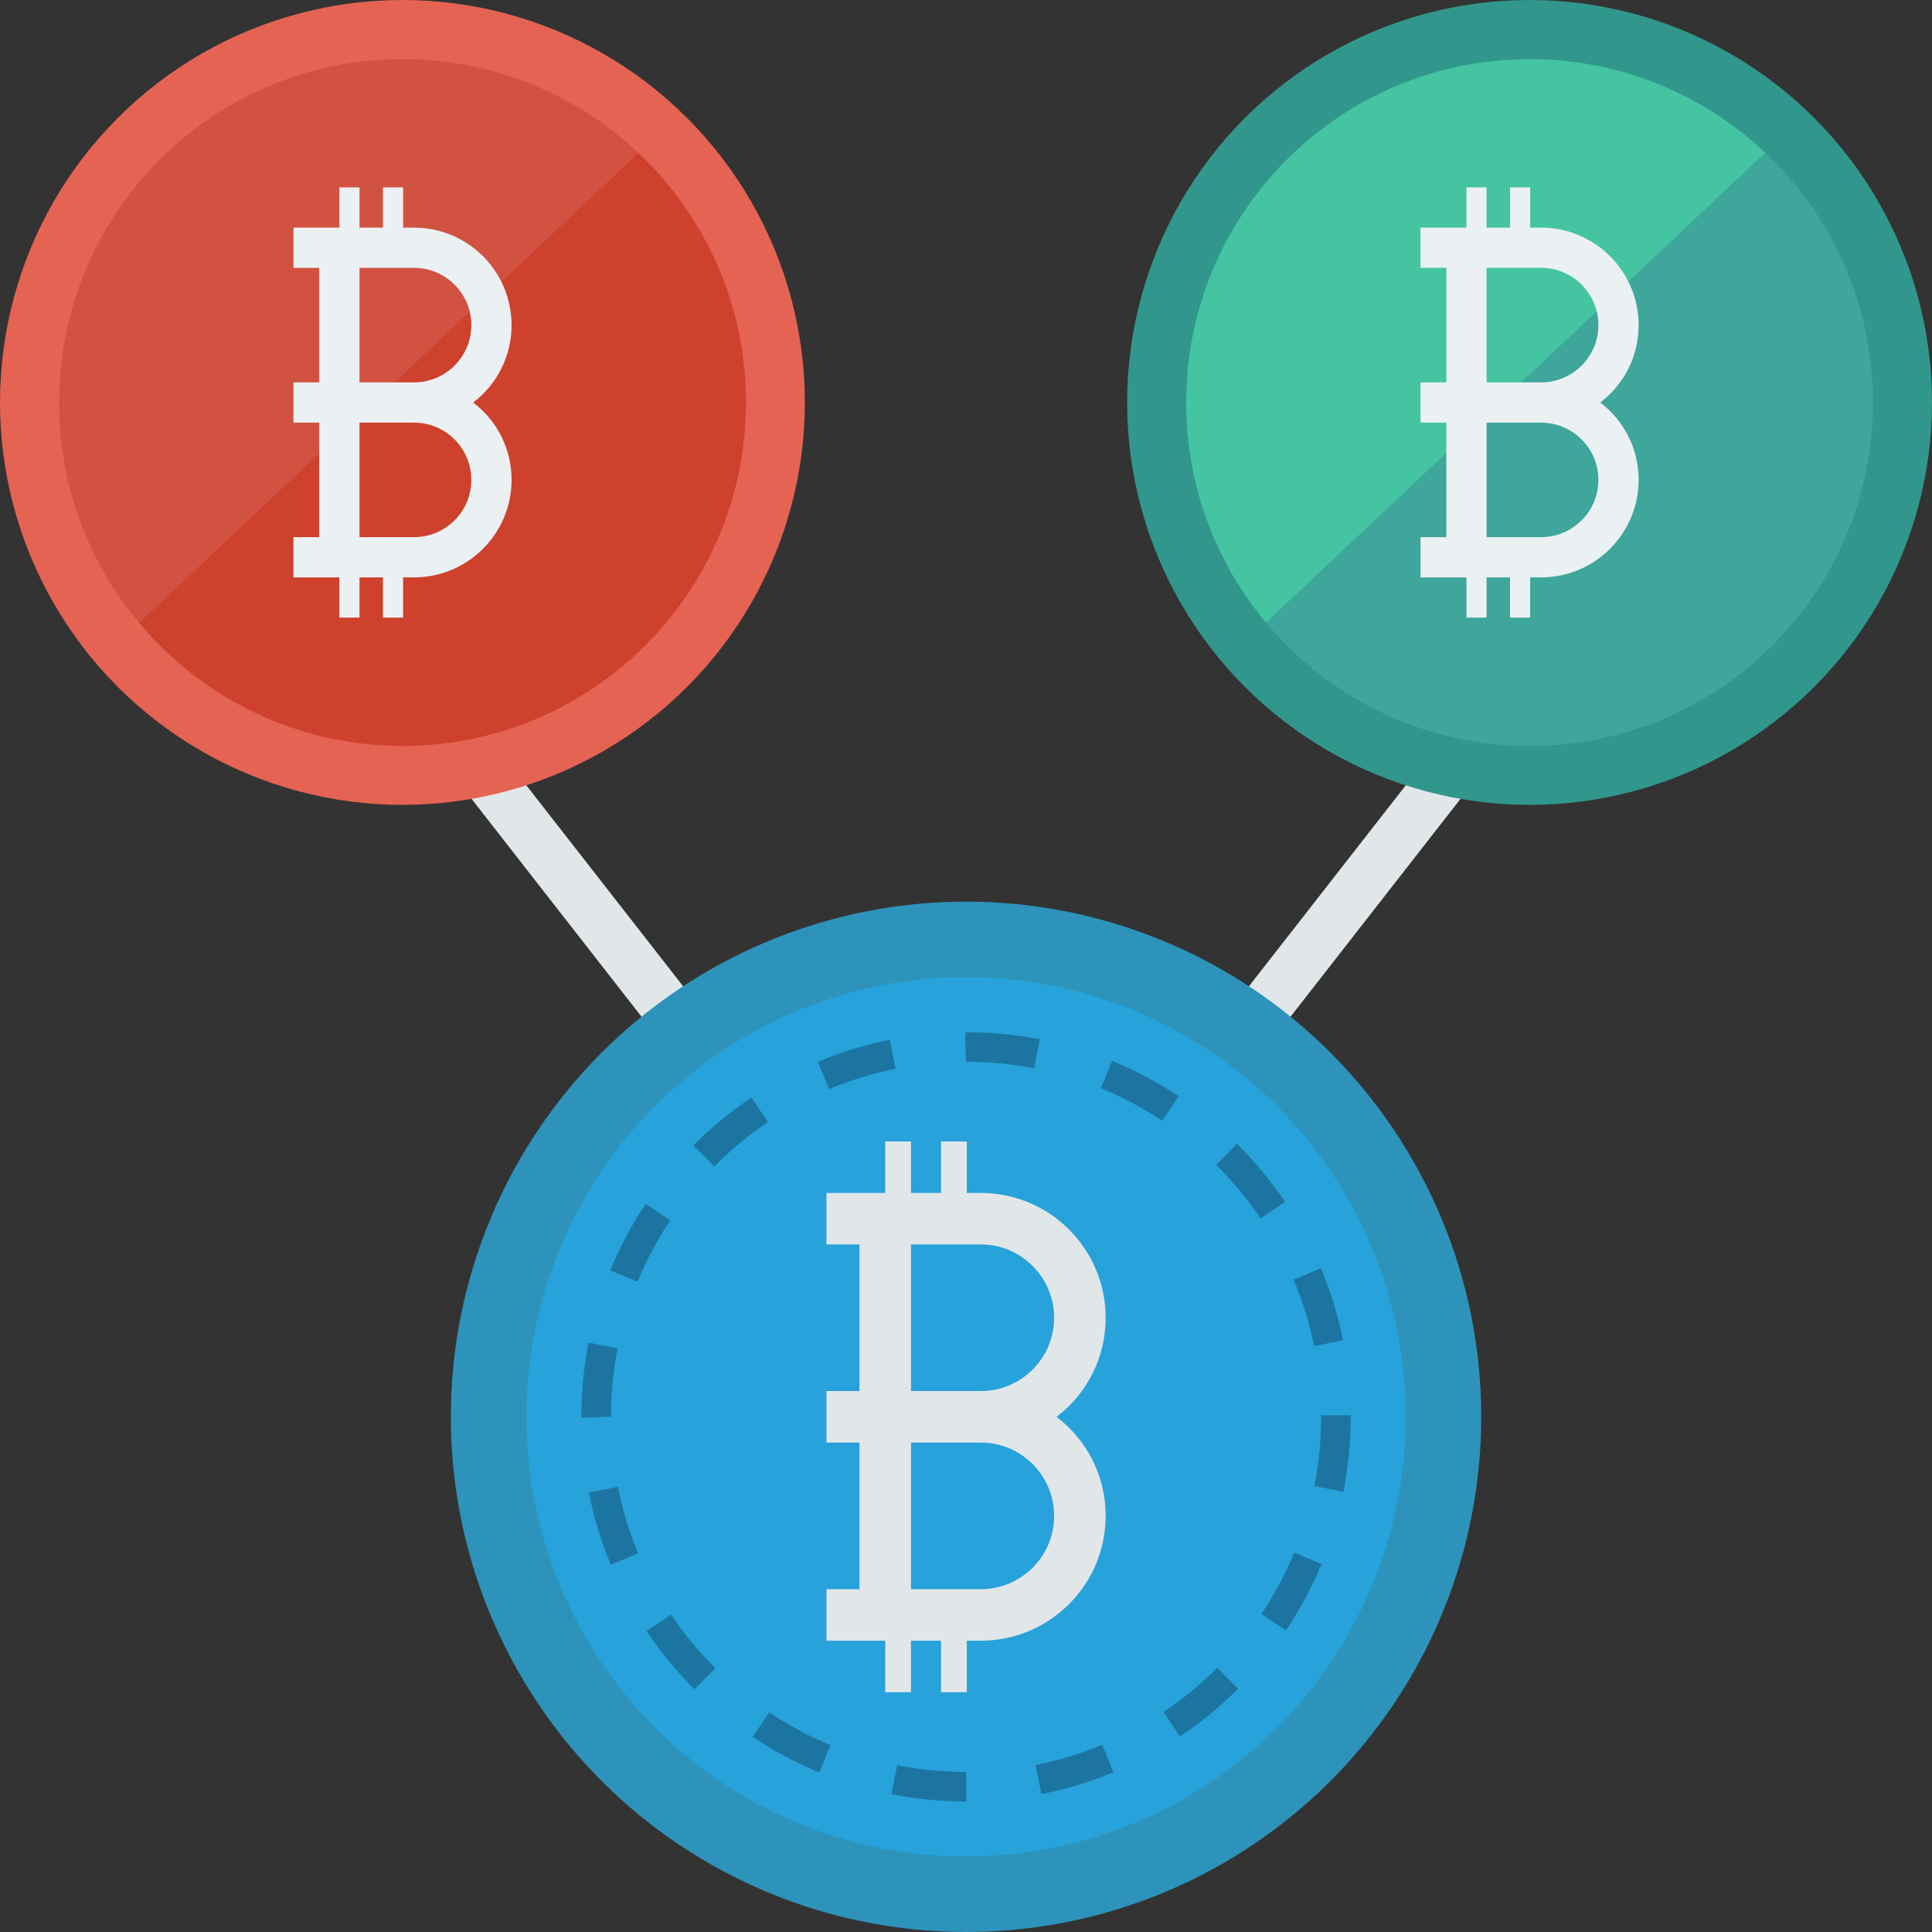 <?xml version="1.0" encoding="iso-8859-1"?>
<!-- Generator: Adobe Illustrator 19.0.0, SVG Export Plug-In . SVG Version: 6.00 Build 0)  -->
<svg version="1.1" id="Capa_1" xmlns="http://www.w3.org/2000/svg" xmlns:xlink="http://www.w3.org/1999/xlink" x="0px" y="0px"
	 viewBox="0 0 468.311 468.311" style="enable-background:new 0 0 468.311 468.311;" xml:space="preserve">
<rect x="0" y="0" width="468.311" height="468.311" fill="#333333" stroke="none"/>
<g>
	<polygon style="fill:#E1E6E9;" points="302.16,260.111 378.81,161.87 368.969,154.188 286.32,260.111 	"/>
	<polygon style="fill:#E1E6E9;" points="182.007,260.111 99.359,154.188 89.517,161.87 166.167,260.111 	"/>
</g>
<circle style="fill:#2D93BA;" cx="234.165" cy="343.433" r="124.878"/>
<circle style="fill:#27A2DB;" cx="234.165" cy="343.433" r="106.583"/>
<path style="fill:#1C75A1;" d="M234.221,436.675c-6.157,0-12.231-0.59-18.138-1.753l1.383-7.036
	c5.462,1.073,11.079,1.618,16.698,1.618l0.086,6.483l-0.002,0.688C234.239,436.675,234.23,436.675,234.221,436.675z
	 M252.439,434.887l-1.401-7.036c5.519-1.098,10.946-2.747,16.131-4.901l2.753,6.623
	C264.303,431.908,258.419,433.696,252.439,434.887z M198.588,429.648c-5.628-2.325-11.051-5.22-16.119-8.605l3.982-5.964
	c4.679,3.122,9.684,5.794,14.876,7.939L198.588,429.648z M286.024,420.936l-3.992-5.957c4.665-3.127,9.048-6.731,13.026-10.715
	l5.075,5.068C295.825,413.646,291.077,417.549,286.024,420.936z M168.336,409.47c-4.313-4.299-8.221-9.041-11.619-14.093
	l5.954-4.003c3.136,4.667,6.747,9.046,10.729,13.018L168.336,409.47z M311.721,395.212l-5.961-3.989
	c3.129-4.679,5.807-9.682,7.955-14.869l6.626,2.746C318.013,384.72,315.113,390.141,311.721,395.212z M148.064,379.283
	c-2.345-5.625-4.138-11.506-5.33-17.479l7.032-1.404c1.101,5.511,2.754,10.936,4.917,16.124L148.064,379.283z M325.635,361.612
	l-7.036-1.39c1.086-5.495,1.636-11.144,1.636-16.788v-0.376h7.173v0.376C327.407,349.544,326.812,355.66,325.635,361.612z
	 M140.923,343.623v-0.189c0-6.05,0.583-12.102,1.734-17.986l7.039,1.376c-1.061,5.432-1.6,11.02-1.6,16.609L140.923,343.623z
	 M318.529,326.291c-1.114-5.507-2.779-10.927-4.954-16.112l6.616-2.774c2.357,5.619,4.162,11.496,5.367,17.467L318.529,326.291z
	 M154.546,310.68l-6.633-2.732c2.317-5.628,5.206-11.055,8.586-16.129l5.971,3.975C159.35,300.478,156.684,305.486,154.546,310.68z
	 M305.559,295.342c-3.143-4.654-6.761-9.025-10.757-12.993l5.054-5.089c4.325,4.294,8.244,9.029,11.647,14.068L305.559,295.342z
	 M173.145,282.733l-5.085-5.057c4.297-4.32,9.036-8.234,14.084-11.634l4.007,5.95C181.489,275.129,177.113,278.744,173.145,282.733z
	 M281.728,271.688c-4.691-3.117-9.703-5.777-14.895-7.908l2.725-6.637c5.626,2.311,11.056,5.194,16.138,8.57L281.728,271.688z
	 M200.992,263.989l-2.767-6.619c5.619-2.348,11.498-4.147,17.471-5.348l1.415,7.032
	C211.599,260.161,206.176,261.821,200.992,263.989z M250.685,258.947c-5.407-1.051-10.965-1.583-16.52-1.583l-0.198-5.001
	l0.131-2.171c5.945,0.026,12.098,0.576,17.956,1.716L250.685,258.947z"/>
<path style="fill:#E1E6E9;" d="M256.097,343.433c7.51-5.715,11.911-14.482,11.911-24.012c0-16.683-13.573-30.256-30.256-30.256
	h-3.401v-12.488h-6.244v12.488h-7.285v-12.488h-6.244v12.488h-6.244h-8.011v12.488h8.011v35.537h-8.011v12.488h8.011v35.537h-8.011
	v12.488h8.011h6.244v12.488h6.244v-12.488h7.285v12.488h6.244v-12.488h3.401c16.683,0,30.256-13.573,30.256-30.256
	C268.008,357.915,263.607,349.149,256.097,343.433z M237.751,385.214h-16.93v-35.537h16.93c9.797,0,17.768,7.972,17.768,17.768
	C255.52,377.242,247.548,385.214,237.751,385.214z M237.751,337.189h-16.93v-35.537h16.93c9.797,0,17.768,7.972,17.768,17.768
	S247.548,337.189,237.751,337.189z"/>
<circle style="fill:#E56353;" cx="97.548" cy="97.548" r="97.548"/>
<path style="fill:#CE412D;" d="M180.819,97.577c0,45.965-37.276,83.241-83.241,83.241c-25.675,0-48.644-11.628-63.887-29.889
	l121.012-113.91C170.778,52.185,180.819,73.697,180.819,97.577z"/>
<path style="fill:#D15241;" d="M154.702,37.019L33.69,150.929c-12.096-14.437-19.354-33.036-19.354-53.352
	c0-45.991,37.25-83.241,83.241-83.241C119.663,14.336,139.771,22.946,154.702,37.019z"/>
<path style="fill:#EBF0F3;" d="M114.699,97.567c5.867-4.465,9.304-11.312,9.304-18.757c0-13.032-10.603-23.634-23.634-23.634h-2.657
	v-9.755h-4.877v9.755h-5.69v-9.755h-4.877v9.755h-4.877h-6.258v9.755h6.258v27.759h-6.258v9.755h6.258v27.759h-6.258v9.755h6.258
	h4.877v9.755h4.877v-9.755h5.69v9.755h4.877v-9.755h2.657c13.032,0,23.634-10.603,23.634-23.634
	C124.003,108.879,120.565,102.031,114.699,97.567z M100.368,130.204H87.144v-27.759h13.225c7.653,0,13.88,6.227,13.88,13.88
	S108.021,130.204,100.368,130.204z M100.368,92.689H87.144V64.93h13.225c7.653,0,13.88,6.227,13.88,13.88
	S108.021,92.689,100.368,92.689z"/>
<circle style="fill:#31978C;" cx="370.763" cy="97.548" r="97.548"/>
<path style="fill:#3EA69B;" d="M454.015,97.577c0,45.965-37.276,83.241-83.241,83.241c-25.675,0-48.644-11.628-63.888-29.889
	l121.012-113.91C443.975,52.185,454.015,73.697,454.015,97.577z"/>
<path style="fill:#44C4A1;" d="M427.899,37.019l-121.012,113.91c-12.096-14.437-19.354-33.036-19.354-53.352
	c0-45.991,37.25-83.241,83.241-83.241C392.859,14.336,412.967,22.946,427.899,37.019z"/>
<path style="fill:#EBF0F3;" d="M387.895,97.567c5.867-4.465,9.304-11.312,9.304-18.757c0-13.032-10.603-23.634-23.634-23.634h-2.657
	v-9.755h-4.877v9.755h-5.69v-9.755h-4.877v9.755h-4.877h-6.258v9.755h6.258v27.759h-6.258v9.755h6.258v27.759h-6.258v9.755h6.258
	h4.877v9.755h4.877v-9.755h5.69v9.755h4.877v-9.755h2.657c13.032,0,23.634-10.603,23.634-23.634
	C397.199,108.879,393.762,102.031,387.895,97.567z M373.565,130.204H360.34v-27.759h13.225c7.653,0,13.88,6.227,13.88,13.88
	S381.217,130.204,373.565,130.204z M373.565,92.689H360.34V64.93h13.225c7.653,0,13.88,6.227,13.88,13.88
	S381.217,92.689,373.565,92.689z"/>
<g>
</g>
<g>
</g>
<g>
</g>
<g>
</g>
<g>
</g>
<g>
</g>
<g>
</g>
<g>
</g>
<g>
</g>
<g>
</g>
<g>
</g>
<g>
</g>
<g>
</g>
<g>
</g>
<g>
</g>
</svg>
